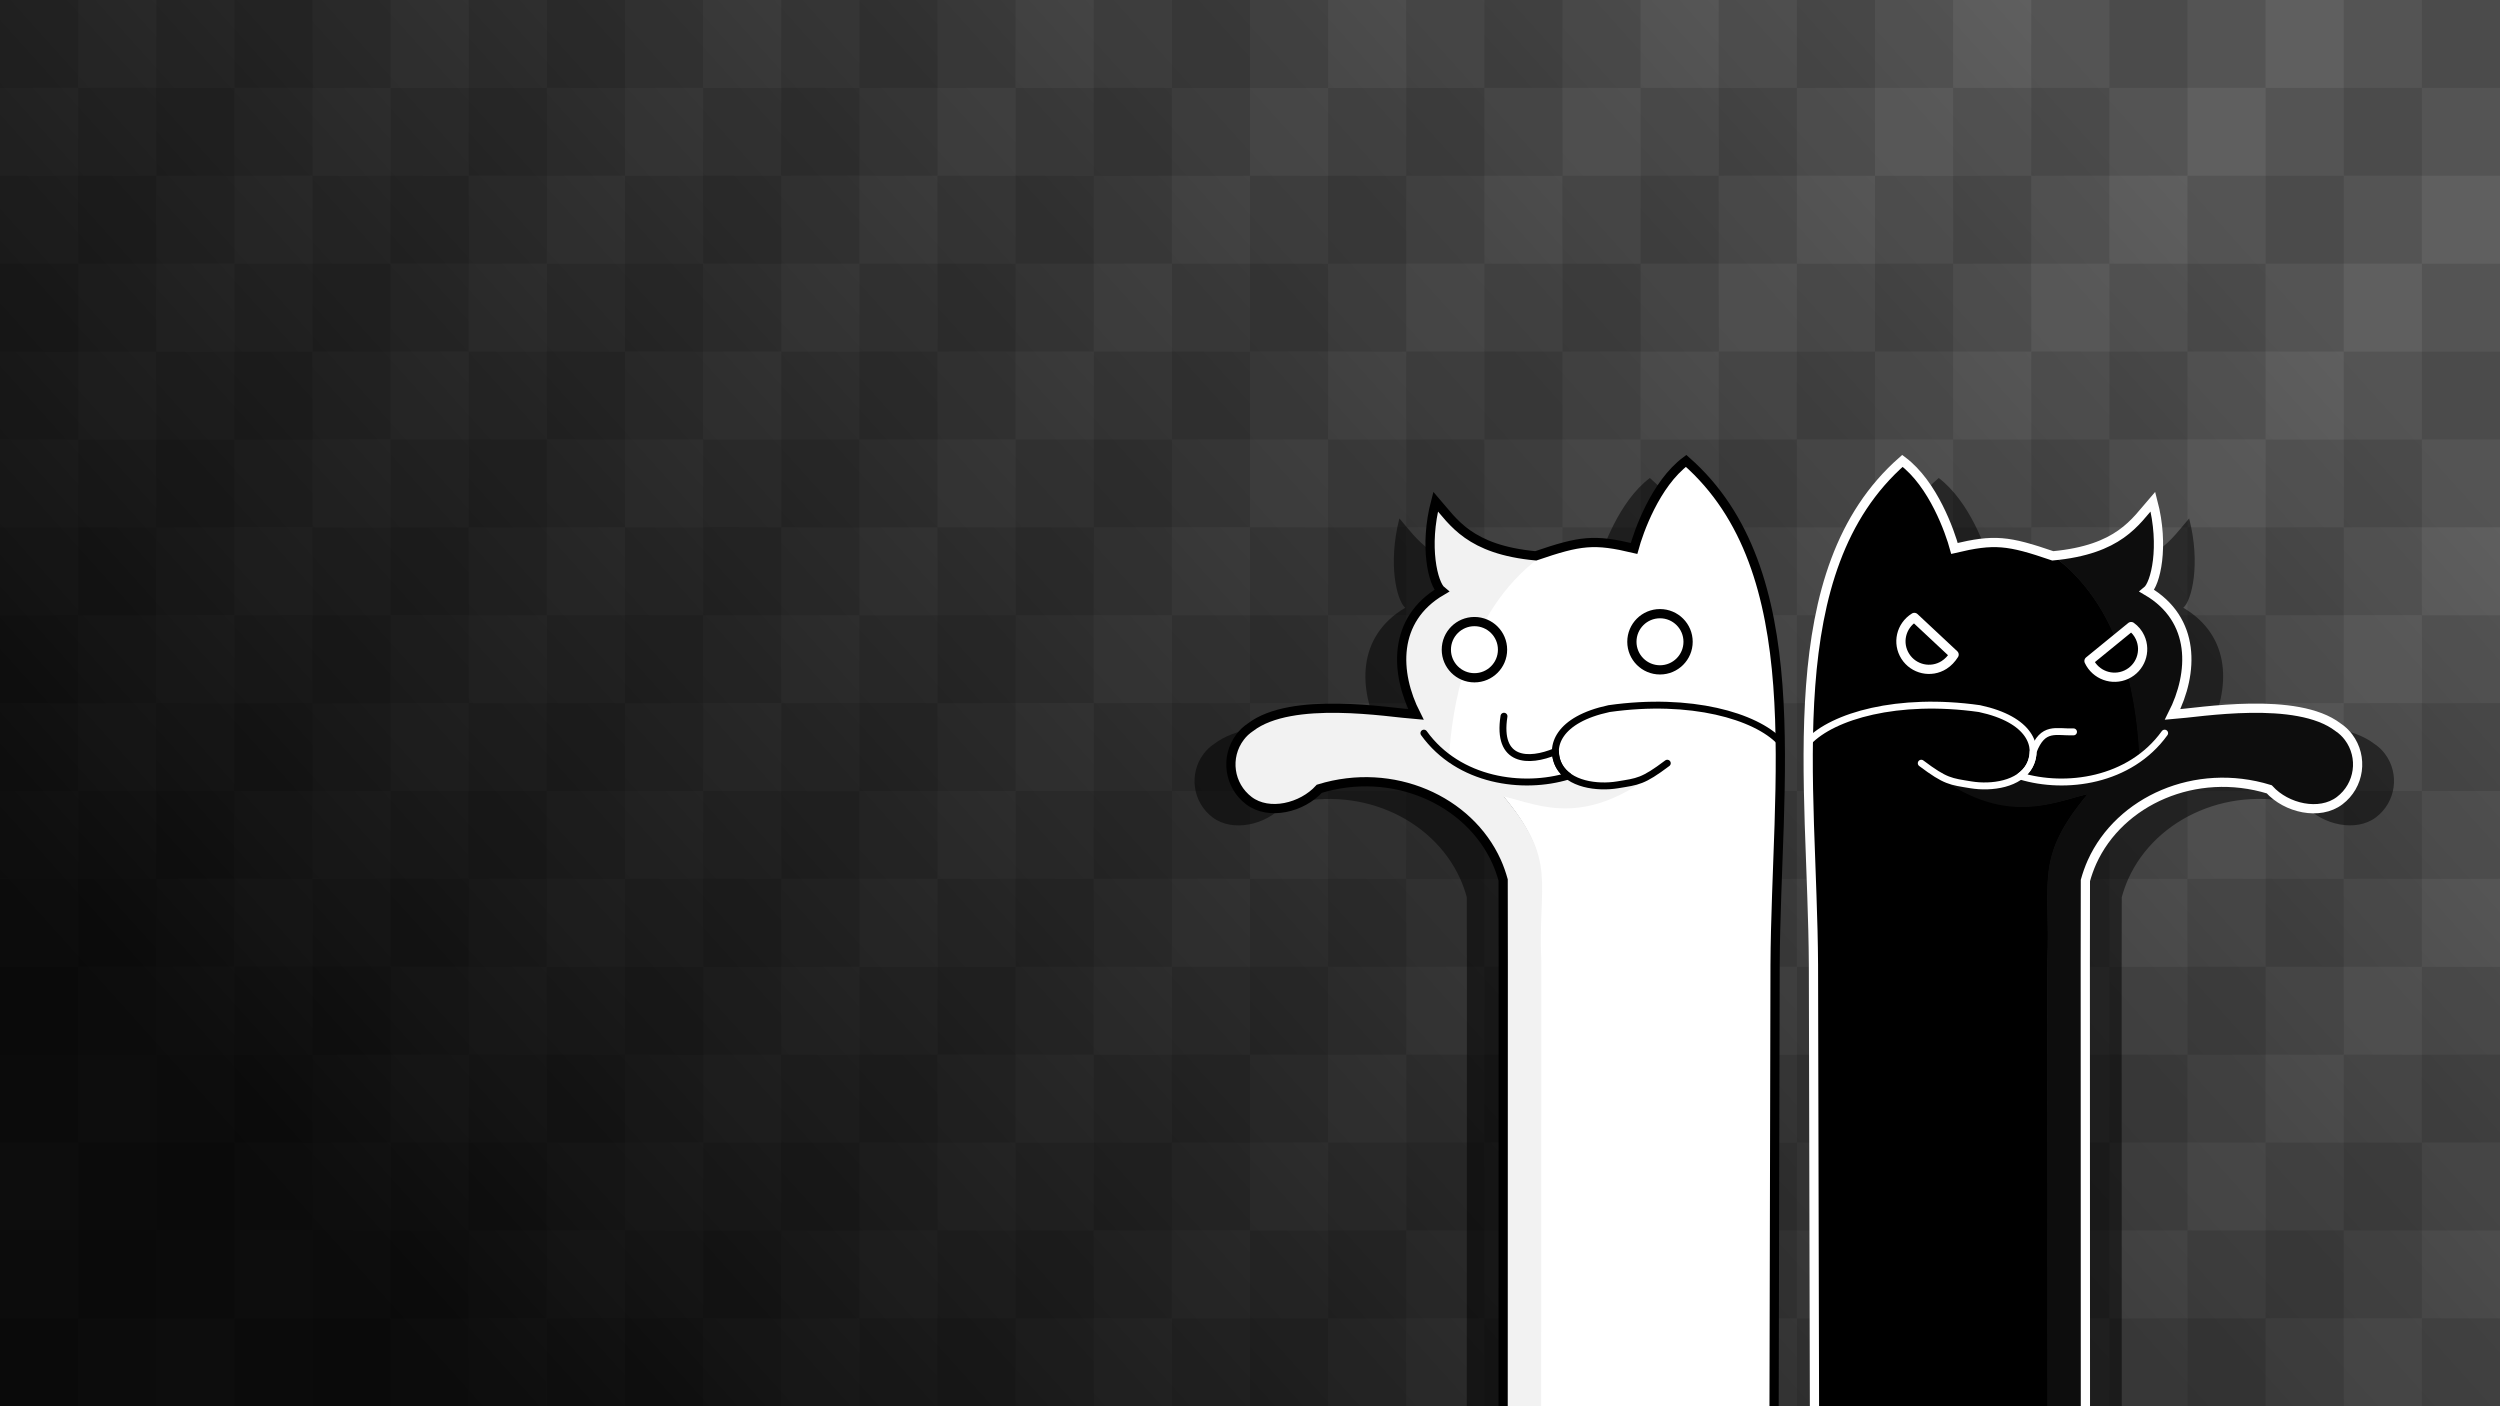 <?xml version="1.0" encoding="UTF-8" standalone="no"?>
<!-- Created with Inkscape (http://www.inkscape.org/) -->

<svg
   xmlns:dc="http://purl.org/dc/elements/1.1/"
   xmlns:cc="http://creativecommons.org/ns#"
   xmlns:rdf="http://www.w3.org/1999/02/22-rdf-syntax-ns#"
   xmlns:svg="http://www.w3.org/2000/svg"
   xmlns="http://www.w3.org/2000/svg"
   xmlns:xlink="http://www.w3.org/1999/xlink"
   xmlns:sodipodi="http://sodipodi.sourceforge.net/DTD/sodipodi-0.dtd"
   xmlns:inkscape="http://www.inkscape.org/namespaces/inkscape"
   width="1920"
   height="1080"
   id="svg2"
   version="1.1"
   inkscape:version="0.48.5 r10040"
   sodipodi:docname="background-1920x1080.svg"
   inkscape:export-filename="/home/jacobian/.config/awesome/background-1920x1080.png"
   inkscape:export-xdpi="90"
   inkscape:export-ydpi="90">
  <defs
     id="defs4">
    <linearGradient
       id="linearGradient3805">
      <stop
         style="stop-color:#000000;stop-opacity:0.392;"
         offset="0"
         id="stop3807" />
      <stop
         style="stop-color:#ffffff;stop-opacity:0.392;"
         offset="1"
         id="stop3809" />
    </linearGradient>
    <linearGradient
       inkscape:collect="always"
       xlink:href="#linearGradient3805"
       id="linearGradient3811"
       x1="256.124"
       y1="768.004"
       x2="1109.879"
       y2="0.001"
       gradientUnits="userSpaceOnUse"
       gradientTransform="matrix(1.406,0,0,1.406,0,-312)" />
    <filter
       inkscape:collect="always"
       id="filter29861"
       color-interpolation-filters="sRGB">
      <feGaussianBlur
         inkscape:collect="always"
         stdDeviation="3.644"
         id="feGaussianBlur29863" />
    </filter>
    <filter
       inkscape:collect="always"
       id="filter29865"
       color-interpolation-filters="sRGB">
      <feGaussianBlur
         inkscape:collect="always"
         stdDeviation="3.644"
         id="feGaussianBlur29867" />
    </filter>
  </defs>
  <sodipodi:namedview
     id="base"
     pagecolor="#ffffff"
     bordercolor="#666666"
     borderopacity="1.0"
     inkscape:pageopacity="0.0"
     inkscape:pageshadow="2"
     inkscape:zoom="0.5"
     inkscape:cx="778.06643"
     inkscape:cy="554.25089"
     inkscape:document-units="px"
     inkscape:current-layer="layer2"
     showgrid="false"
     inkscape:showpageshadow="false"
     units="px"
     fit-margin-top="0"
     fit-margin-left="0"
     fit-margin-right="0"
     fit-margin-bottom="0"
     showguides="true"
     inkscape:guide-bbox="true"
     inkscape:window-width="1914"
     inkscape:window-height="1055"
     inkscape:window-x="0"
     inkscape:window-y="0"
     inkscape:window-maximized="1">
    <inkscape:grid
       type="xygrid"
       id="grid3030"
       empspacing="5"
       visible="true"
       enabled="true"
       snapvisiblegridlinesonly="true"
       spacingx="128px"
       spacingy="128px" />
  </sodipodi:namedview>
  <g
     inkscape:groupmode="layer"
     id="layer3"
     inkscape:label="fondo"
     style="display:inline"
     transform="translate(0,649)"
     sodipodi:insensitive="true">
    <rect
       style="fill:#1a1a1a;fill-opacity:1;fill-rule:evenodd;stroke:none"
       id="rect4045"
       width="1920"
       height="1080"
       x="0"
       y="-649" />
  </g>
  <g
     inkscape:groupmode="layer"
     id="layer1"
     inkscape:label="degree"
     style="display:inline"
     transform="translate(0,312)"
     sodipodi:insensitive="true">
    <rect
       style="fill:url(#linearGradient3811);fill-opacity:1;fill-rule:evenodd;stroke:none"
       id="rect3803"
       width="1920"
       height="1080"
       x="0"
       y="-312"
       inkscape:export-filename="/home/jacobian/Imágenes/background.png"
       inkscape:export-xdpi="90"
       inkscape:export-ydpi="90" />
  </g>
  <g
     inkscape:groupmode="layer"
     id="layer5"
     inkscape:label="tile"
     style="display:inline"
     transform="translate(0,312)"
     sodipodi:insensitive="true">
    <rect
       y="633"
       x="120"
       height="135"
       width="120"
       id="rect3049"
       style="fill:#000000;fill-opacity:0.098;fill-rule:evenodd;stroke:none" />
    <rect
       style="fill:#000000;fill-opacity:0.098;fill-rule:evenodd;stroke:none"
       id="rect3053"
       width="120"
       height="135"
       x="360"
       y="633" />
    <rect
       style="fill:#000000;fill-opacity:0.098;fill-rule:evenodd;stroke:none"
       id="rect3057"
       width="120"
       height="135"
       x="600"
       y="633" />
    <rect
       y="633"
       x="840"
       height="135"
       width="120"
       id="rect3061"
       style="fill:#000000;fill-opacity:0.098;fill-rule:evenodd;stroke:none" />
    <rect
       style="fill:#000000;fill-opacity:0.098;fill-rule:evenodd;stroke:none"
       id="rect3065"
       width="120"
       height="135"
       x="1080"
       y="633" />
    <rect
       y="633"
       x="1320"
       height="135"
       width="120"
       id="rect3069"
       style="fill:#000000;fill-opacity:0.098;fill-rule:evenodd;stroke:none" />
    <rect
       y="633"
       x="1560"
       height="135"
       width="120"
       id="rect3073"
       style="fill:#000000;fill-opacity:0.098;fill-rule:evenodd;stroke:none" />
    <rect
       style="fill:#000000;fill-opacity:0.098;fill-rule:evenodd;stroke:none"
       id="rect3077"
       width="120"
       height="135"
       x="1800"
       y="633" />
    <rect
       y="498"
       x="0"
       height="135"
       width="120"
       id="rect3079"
       style="fill:#000000;fill-opacity:0.098;fill-rule:evenodd;stroke:none" />
    <rect
       style="fill:#000000;fill-opacity:0.098;fill-rule:evenodd;stroke:none"
       id="rect3083"
       width="120"
       height="135"
       x="240"
       y="498" />
    <rect
       style="fill:#000000;fill-opacity:0.098;fill-rule:evenodd;stroke:none"
       id="rect3087"
       width="120"
       height="135"
       x="480"
       y="498" />
    <rect
       y="498"
       x="720"
       height="135"
       width="120"
       id="rect3091"
       style="fill:#000000;fill-opacity:0.098;fill-rule:evenodd;stroke:none" />
    <rect
       style="fill:#000000;fill-opacity:0.098;fill-rule:evenodd;stroke:none"
       id="rect3095"
       width="120"
       height="135"
       x="960"
       y="498" />
    <rect
       y="498"
       x="1200"
       height="135"
       width="120"
       id="rect3099"
       style="fill:#000000;fill-opacity:0.098;fill-rule:evenodd;stroke:none" />
    <rect
       y="498"
       x="1440"
       height="135"
       width="120"
       id="rect3103"
       style="fill:#000000;fill-opacity:0.098;fill-rule:evenodd;stroke:none" />
    <rect
       style="fill:#000000;fill-opacity:0.098;fill-rule:evenodd;stroke:none"
       id="rect3107"
       width="120"
       height="135"
       x="1680"
       y="498" />
    <rect
       style="fill:#000000;fill-opacity:0.098;fill-rule:evenodd;stroke:none"
       id="rect3113"
       width="120"
       height="135"
       x="120"
       y="363" />
    <rect
       y="363"
       x="360"
       height="135"
       width="120"
       id="rect3117"
       style="fill:#000000;fill-opacity:0.098;fill-rule:evenodd;stroke:none" />
    <rect
       y="363"
       x="600"
       height="135"
       width="120"
       id="rect3121"
       style="fill:#000000;fill-opacity:0.098;fill-rule:evenodd;stroke:none" />
    <rect
       style="fill:#000000;fill-opacity:0.098;fill-rule:evenodd;stroke:none"
       id="rect3125"
       width="120"
       height="135"
       x="840"
       y="363" />
    <rect
       y="363"
       x="1080"
       height="135"
       width="120"
       id="rect3129"
       style="fill:#000000;fill-opacity:0.098;fill-rule:evenodd;stroke:none" />
    <rect
       style="fill:#000000;fill-opacity:0.098;fill-rule:evenodd;stroke:none"
       id="rect3133"
       width="120"
       height="135"
       x="1320"
       y="363" />
    <rect
       style="fill:#000000;fill-opacity:0.098;fill-rule:evenodd;stroke:none"
       id="rect3137"
       width="120"
       height="135"
       x="1560"
       y="363" />
    <rect
       y="363"
       x="1800"
       height="135"
       width="120"
       id="rect3141"
       style="fill:#000000;fill-opacity:0.098;fill-rule:evenodd;stroke:none" />
    <rect
       style="fill:#000000;fill-opacity:0.098;fill-rule:evenodd;stroke:none"
       id="rect3143"
       width="120"
       height="135"
       x="0"
       y="228" />
    <rect
       y="228"
       x="240"
       height="135"
       width="120"
       id="rect3147"
       style="fill:#000000;fill-opacity:0.098;fill-rule:evenodd;stroke:none" />
    <rect
       y="228"
       x="480"
       height="135"
       width="120"
       id="rect3151"
       style="fill:#000000;fill-opacity:0.098;fill-rule:evenodd;stroke:none" />
    <rect
       style="fill:#000000;fill-opacity:0.098;fill-rule:evenodd;stroke:none"
       id="rect3155"
       width="120"
       height="135"
       x="720"
       y="228" />
    <rect
       y="228"
       x="960"
       height="135"
       width="120"
       id="rect3159"
       style="fill:#000000;fill-opacity:0.098;fill-rule:evenodd;stroke:none" />
    <rect
       style="fill:#000000;fill-opacity:0.098;fill-rule:evenodd;stroke:none"
       id="rect3163"
       width="120"
       height="135"
       x="1200"
       y="228" />
    <rect
       style="fill:#000000;fill-opacity:0.098;fill-rule:evenodd;stroke:none"
       id="rect3167"
       width="120"
       height="135"
       x="1440"
       y="228" />
    <rect
       y="228"
       x="1680"
       height="135"
       width="120"
       id="rect3171"
       style="fill:#000000;fill-opacity:0.098;fill-rule:evenodd;stroke:none" />
    <rect
       style="fill:#000000;fill-opacity:0.098;fill-rule:evenodd;stroke:none"
       id="rect3177"
       width="120"
       height="135"
       x="120"
       y="93" />
    <rect
       y="93"
       x="360"
       height="135"
       width="120"
       id="rect3181"
       style="fill:#000000;fill-opacity:0.098;fill-rule:evenodd;stroke:none" />
    <rect
       y="93"
       x="600"
       height="135"
       width="120"
       id="rect3185"
       style="fill:#000000;fill-opacity:0.098;fill-rule:evenodd;stroke:none" />
    <rect
       style="fill:#000000;fill-opacity:0.098;fill-rule:evenodd;stroke:none"
       id="rect3189"
       width="120"
       height="135"
       x="840"
       y="93" />
    <rect
       y="93"
       x="1080"
       height="135"
       width="120"
       id="rect3193"
       style="fill:#000000;fill-opacity:0.098;fill-rule:evenodd;stroke:none" />
    <rect
       style="fill:#000000;fill-opacity:0.098;fill-rule:evenodd;stroke:none"
       id="rect3197"
       width="120"
       height="135"
       x="1320"
       y="93" />
    <rect
       style="fill:#000000;fill-opacity:0.098;fill-rule:evenodd;stroke:none"
       id="rect3201"
       width="120"
       height="135"
       x="1560"
       y="93" />
    <rect
       y="93"
       x="1800"
       height="135"
       width="120"
       id="rect3205"
       style="fill:#000000;fill-opacity:0.098;fill-rule:evenodd;stroke:none" />
    <rect
       style="fill:#000000;fill-opacity:0.098;fill-rule:evenodd;stroke:none"
       id="rect3207"
       width="120"
       height="135"
       x="0"
       y="-42" />
    <rect
       y="-42"
       x="240"
       height="135"
       width="120"
       id="rect3211"
       style="fill:#000000;fill-opacity:0.098;fill-rule:evenodd;stroke:none" />
    <rect
       y="-42"
       x="480"
       height="135"
       width="120"
       id="rect3215"
       style="fill:#000000;fill-opacity:0.098;fill-rule:evenodd;stroke:none" />
    <rect
       style="fill:#000000;fill-opacity:0.098;fill-rule:evenodd;stroke:none"
       id="rect3219"
       width="120"
       height="135"
       x="720"
       y="-42" />
    <rect
       y="-42"
       x="960"
       height="135"
       width="120"
       id="rect3223"
       style="fill:#000000;fill-opacity:0.098;fill-rule:evenodd;stroke:none" />
    <rect
       style="fill:#000000;fill-opacity:0.098;fill-rule:evenodd;stroke:none"
       id="rect3227"
       width="120"
       height="135"
       x="1200"
       y="-42" />
    <rect
       style="fill:#000000;fill-opacity:0.098;fill-rule:evenodd;stroke:none"
       id="rect3231"
       width="120"
       height="135"
       x="1440"
       y="-42" />
    <rect
       y="-42"
       x="1680"
       height="135"
       width="120"
       id="rect3235"
       style="fill:#000000;fill-opacity:0.098;fill-rule:evenodd;stroke:none" />
    <rect
       y="-177"
       x="120"
       height="135"
       width="120"
       id="rect3241"
       style="fill:#000000;fill-opacity:0.098;fill-rule:evenodd;stroke:none" />
    <rect
       style="fill:#000000;fill-opacity:0.098;fill-rule:evenodd;stroke:none"
       id="rect3245"
       width="120"
       height="135"
       x="360"
       y="-177" />
    <rect
       style="fill:#000000;fill-opacity:0.098;fill-rule:evenodd;stroke:none"
       id="rect3249"
       width="120"
       height="135"
       x="600"
       y="-177" />
    <rect
       y="-177"
       x="840"
       height="135"
       width="120"
       id="rect3253"
       style="fill:#000000;fill-opacity:0.098;fill-rule:evenodd;stroke:none" />
    <rect
       style="fill:#000000;fill-opacity:0.098;fill-rule:evenodd;stroke:none"
       id="rect3257"
       width="120"
       height="135"
       x="1080"
       y="-177" />
    <rect
       y="-177"
       x="1320"
       height="135"
       width="120"
       id="rect3261"
       style="fill:#000000;fill-opacity:0.098;fill-rule:evenodd;stroke:none" />
    <rect
       y="-177"
       x="1560"
       height="135"
       width="120"
       id="rect3265"
       style="fill:#000000;fill-opacity:0.098;fill-rule:evenodd;stroke:none" />
    <rect
       style="fill:#000000;fill-opacity:0.098;fill-rule:evenodd;stroke:none"
       id="rect3269"
       width="120"
       height="135"
       x="1800"
       y="-177" />
    <rect
       y="-312"
       x="0"
       height="135"
       width="120"
       id="rect3271"
       style="fill:#000000;fill-opacity:0.098;fill-rule:evenodd;stroke:none" />
    <rect
       style="fill:#000000;fill-opacity:0.098;fill-rule:evenodd;stroke:none"
       id="rect3275"
       width="120"
       height="135"
       x="240"
       y="-312" />
    <rect
       style="fill:#000000;fill-opacity:0.098;fill-rule:evenodd;stroke:none"
       id="rect3279"
       width="120"
       height="135"
       x="480"
       y="-312" />
    <rect
       y="-312"
       x="720"
       height="135"
       width="120"
       id="rect3283"
       style="fill:#000000;fill-opacity:0.098;fill-rule:evenodd;stroke:none" />
    <rect
       style="fill:#000000;fill-opacity:0.098;fill-rule:evenodd;stroke:none"
       id="rect3287"
       width="120"
       height="135"
       x="960"
       y="-312" />
    <rect
       y="-312"
       x="1200"
       height="135"
       width="120"
       id="rect3291"
       style="fill:#000000;fill-opacity:0.098;fill-rule:evenodd;stroke:none" />
    <rect
       y="-312"
       x="1440"
       height="135"
       width="120"
       id="rect3295"
       style="fill:#000000;fill-opacity:0.098;fill-rule:evenodd;stroke:none" />
    <rect
       style="fill:#000000;fill-opacity:0.098;fill-rule:evenodd;stroke:none"
       id="rect3299"
       width="120"
       height="135"
       x="1680"
       y="-312" />
  </g>
  <g
     inkscape:groupmode="layer"
     id="layer6"
     inkscape:label="tile2"
     style="display:inline"
     sodipodi:insensitive="true">
    <g
       transform="translate(0,312)"
       style="fill:#000000;fill-opacity:0.196;display:inline"
       id="g3303">
      <rect
         y="633"
         x="0"
         height="135"
         width="120"
         id="rect3047"
         style="fill:#000000;fill-opacity:0.196;fill-rule:evenodd;stroke:none" />
      <rect
         style="fill:#000000;fill-opacity:0.196;fill-rule:evenodd;stroke:none"
         id="rect3051"
         width="120"
         height="135"
         x="240"
         y="633" />
      <rect
         style="fill:#000000;fill-opacity:0.196;fill-rule:evenodd;stroke:none"
         id="rect3055"
         width="120"
         height="135"
         x="480"
         y="633" />
      <rect
         y="633"
         x="720"
         height="135"
         width="120"
         id="rect3059"
         style="fill:#000000;fill-opacity:0.196;fill-rule:evenodd;stroke:none" />
      <rect
         style="fill:#000000;fill-opacity:0.196;fill-rule:evenodd;stroke:none"
         id="rect3063"
         width="120"
         height="135"
         x="960"
         y="633" />
      <rect
         y="633"
         x="1200"
         height="135"
         width="120"
         id="rect3067"
         style="fill:#000000;fill-opacity:0.196;fill-rule:evenodd;stroke:none" />
      <rect
         y="633"
         x="1440"
         height="135"
         width="120"
         id="rect3071"
         style="fill:#000000;fill-opacity:0.196;fill-rule:evenodd;stroke:none" />
      <rect
         style="fill:#000000;fill-opacity:0.196;fill-rule:evenodd;stroke:none"
         id="rect3075"
         width="120"
         height="135"
         x="1680"
         y="633" />
      <rect
         y="498"
         x="120"
         height="135"
         width="120"
         id="rect3081"
         style="fill:#000000;fill-opacity:0.196;fill-rule:evenodd;stroke:none" />
      <rect
         style="fill:#000000;fill-opacity:0.196;fill-rule:evenodd;stroke:none"
         id="rect3085"
         width="120"
         height="135"
         x="360"
         y="498" />
      <rect
         style="fill:#000000;fill-opacity:0.196;fill-rule:evenodd;stroke:none"
         id="rect3089"
         width="120"
         height="135"
         x="600"
         y="498" />
      <rect
         y="498"
         x="840"
         height="135"
         width="120"
         id="rect3093"
         style="fill:#000000;fill-opacity:0.196;fill-rule:evenodd;stroke:none" />
      <rect
         style="fill:#000000;fill-opacity:0.196;fill-rule:evenodd;stroke:none"
         id="rect3097"
         width="120"
         height="135"
         x="1080"
         y="498" />
      <rect
         y="498"
         x="1320"
         height="135"
         width="120"
         id="rect3101"
         style="fill:#000000;fill-opacity:0.196;fill-rule:evenodd;stroke:none" />
      <rect
         y="498"
         x="1560"
         height="135"
         width="120"
         id="rect3105"
         style="fill:#000000;fill-opacity:0.196;fill-rule:evenodd;stroke:none" />
      <rect
         style="fill:#000000;fill-opacity:0.196;fill-rule:evenodd;stroke:none"
         id="rect3109"
         width="120"
         height="135"
         x="1800"
         y="498" />
      <rect
         style="fill:#000000;fill-opacity:0.196;fill-rule:evenodd;stroke:none"
         id="rect3111"
         width="120"
         height="135"
         x="0"
         y="363" />
      <rect
         y="363"
         x="240"
         height="135"
         width="120"
         id="rect3115"
         style="fill:#000000;fill-opacity:0.196;fill-rule:evenodd;stroke:none" />
      <rect
         y="363"
         x="480"
         height="135"
         width="120"
         id="rect3119"
         style="fill:#000000;fill-opacity:0.196;fill-rule:evenodd;stroke:none" />
      <rect
         style="fill:#000000;fill-opacity:0.196;fill-rule:evenodd;stroke:none"
         id="rect3123"
         width="120"
         height="135"
         x="720"
         y="363" />
      <rect
         y="363"
         x="960"
         height="135"
         width="120"
         id="rect3127"
         style="fill:#000000;fill-opacity:0.196;fill-rule:evenodd;stroke:none" />
      <rect
         style="fill:#000000;fill-opacity:0.196;fill-rule:evenodd;stroke:none"
         id="rect3131"
         width="120"
         height="135"
         x="1200"
         y="363" />
      <rect
         style="fill:#000000;fill-opacity:0.196;fill-rule:evenodd;stroke:none"
         id="rect3135"
         width="120"
         height="135"
         x="1440"
         y="363" />
      <rect
         y="363"
         x="1680"
         height="135"
         width="120"
         id="rect3139"
         style="fill:#000000;fill-opacity:0.196;fill-rule:evenodd;stroke:none" />
      <rect
         style="fill:#000000;fill-opacity:0.196;fill-rule:evenodd;stroke:none"
         id="rect3145"
         width="120"
         height="135"
         x="120"
         y="228" />
      <rect
         y="228"
         x="360"
         height="135"
         width="120"
         id="rect3149"
         style="fill:#000000;fill-opacity:0.196;fill-rule:evenodd;stroke:none" />
      <rect
         y="228"
         x="600"
         height="135"
         width="120"
         id="rect3153"
         style="fill:#000000;fill-opacity:0.196;fill-rule:evenodd;stroke:none" />
      <rect
         style="fill:#000000;fill-opacity:0.196;fill-rule:evenodd;stroke:none"
         id="rect3157"
         width="120"
         height="135"
         x="840"
         y="228" />
      <rect
         y="228"
         x="1080"
         height="135"
         width="120"
         id="rect3161"
         style="fill:#000000;fill-opacity:0.196;fill-rule:evenodd;stroke:none" />
      <rect
         style="fill:#000000;fill-opacity:0.196;fill-rule:evenodd;stroke:none"
         id="rect3165"
         width="120"
         height="135"
         x="1320"
         y="228" />
      <rect
         style="fill:#000000;fill-opacity:0.196;fill-rule:evenodd;stroke:none"
         id="rect3169"
         width="120"
         height="135"
         x="1560"
         y="228" />
      <rect
         y="228"
         x="1800"
         height="135"
         width="120"
         id="rect3173"
         style="fill:#000000;fill-opacity:0.196;fill-rule:evenodd;stroke:none" />
      <rect
         style="fill:#000000;fill-opacity:0.196;fill-rule:evenodd;stroke:none"
         id="rect3175"
         width="120"
         height="135"
         x="0"
         y="93" />
      <rect
         y="93"
         x="240"
         height="135"
         width="120"
         id="rect3179"
         style="fill:#000000;fill-opacity:0.196;fill-rule:evenodd;stroke:none" />
      <rect
         y="93"
         x="480"
         height="135"
         width="120"
         id="rect3183"
         style="fill:#000000;fill-opacity:0.196;fill-rule:evenodd;stroke:none" />
      <rect
         style="fill:#000000;fill-opacity:0.196;fill-rule:evenodd;stroke:none"
         id="rect3187"
         width="120"
         height="135"
         x="720"
         y="93" />
      <rect
         y="93"
         x="960"
         height="135"
         width="120"
         id="rect3191"
         style="fill:#000000;fill-opacity:0.196;fill-rule:evenodd;stroke:none" />
      <rect
         style="fill:#000000;fill-opacity:0.196;fill-rule:evenodd;stroke:none"
         id="rect3195"
         width="120"
         height="135"
         x="1200"
         y="93" />
      <rect
         style="fill:#000000;fill-opacity:0.196;fill-rule:evenodd;stroke:none"
         id="rect3199"
         width="120"
         height="135"
         x="1440"
         y="93" />
      <rect
         y="93"
         x="1680"
         height="135"
         width="120"
         id="rect3203"
         style="fill:#000000;fill-opacity:0.196;fill-rule:evenodd;stroke:none" />
      <rect
         style="fill:#000000;fill-opacity:0.196;fill-rule:evenodd;stroke:none"
         id="rect3209"
         width="120"
         height="135"
         x="120"
         y="-42" />
      <rect
         y="-42"
         x="360"
         height="135"
         width="120"
         id="rect3213"
         style="fill:#000000;fill-opacity:0.196;fill-rule:evenodd;stroke:none" />
      <rect
         y="-42"
         x="600"
         height="135"
         width="120"
         id="rect3217"
         style="fill:#000000;fill-opacity:0.196;fill-rule:evenodd;stroke:none" />
      <rect
         style="fill:#000000;fill-opacity:0.196;fill-rule:evenodd;stroke:none"
         id="rect3221"
         width="120"
         height="135"
         x="840"
         y="-42" />
      <rect
         y="-42"
         x="1080"
         height="135"
         width="120"
         id="rect3225"
         style="fill:#000000;fill-opacity:0.196;fill-rule:evenodd;stroke:none" />
      <rect
         style="fill:#000000;fill-opacity:0.196;fill-rule:evenodd;stroke:none"
         id="rect3229"
         width="120"
         height="135"
         x="1320"
         y="-42" />
      <rect
         style="fill:#000000;fill-opacity:0.196;fill-rule:evenodd;stroke:none"
         id="rect3233"
         width="120"
         height="135"
         x="1560"
         y="-42" />
      <rect
         y="-42"
         x="1800"
         height="135"
         width="120"
         id="rect3237"
         style="fill:#000000;fill-opacity:0.196;fill-rule:evenodd;stroke:none" />
      <rect
         y="-177"
         x="0"
         height="135"
         width="120"
         id="rect3239"
         style="fill:#000000;fill-opacity:0.196;fill-rule:evenodd;stroke:none" />
      <rect
         style="fill:#000000;fill-opacity:0.196;fill-rule:evenodd;stroke:none"
         id="rect3243"
         width="120"
         height="135"
         x="240"
         y="-177" />
      <rect
         style="fill:#000000;fill-opacity:0.196;fill-rule:evenodd;stroke:none"
         id="rect3247"
         width="120"
         height="135"
         x="480"
         y="-177" />
      <rect
         y="-177"
         x="720"
         height="135"
         width="120"
         id="rect3251"
         style="fill:#000000;fill-opacity:0.196;fill-rule:evenodd;stroke:none" />
      <rect
         style="fill:#000000;fill-opacity:0.196;fill-rule:evenodd;stroke:none"
         id="rect3255"
         width="120"
         height="135"
         x="960"
         y="-177" />
      <rect
         y="-177"
         x="1200"
         height="135"
         width="120"
         id="rect3259"
         style="fill:#000000;fill-opacity:0.196;fill-rule:evenodd;stroke:none" />
      <rect
         y="-177"
         x="1440"
         height="135"
         width="120"
         id="rect3263"
         style="fill:#000000;fill-opacity:0.196;fill-rule:evenodd;stroke:none" />
      <rect
         style="fill:#000000;fill-opacity:0.196;fill-rule:evenodd;stroke:none"
         id="rect3267"
         width="120"
         height="135"
         x="1680"
         y="-177" />
      <rect
         y="-312"
         x="120"
         height="135"
         width="120"
         id="rect3273"
         style="fill:#000000;fill-opacity:0.196;fill-rule:evenodd;stroke:none" />
      <rect
         style="fill:#000000;fill-opacity:0.196;fill-rule:evenodd;stroke:none"
         id="rect3277"
         width="120"
         height="135"
         x="360"
         y="-312" />
      <rect
         style="fill:#000000;fill-opacity:0.196;fill-rule:evenodd;stroke:none"
         id="rect3281"
         width="120"
         height="135"
         x="600"
         y="-312" />
      <rect
         y="-312"
         x="840"
         height="135"
         width="120"
         id="rect3285"
         style="fill:#000000;fill-opacity:0.196;fill-rule:evenodd;stroke:none" />
      <rect
         style="fill:#000000;fill-opacity:0.196;fill-rule:evenodd;stroke:none"
         id="rect3289"
         width="120"
         height="135"
         x="1080"
         y="-312" />
      <rect
         y="-312"
         x="1320"
         height="135"
         width="120"
         id="rect3293"
         style="fill:#000000;fill-opacity:0.196;fill-rule:evenodd;stroke:none" />
      <rect
         y="-312"
         x="1560"
         height="135"
         width="120"
         id="rect3297"
         style="fill:#000000;fill-opacity:0.196;fill-rule:evenodd;stroke:none" />
      <rect
         style="fill:#000000;fill-opacity:0.196;fill-rule:evenodd;stroke:none"
         id="rect3301"
         width="120"
         height="135"
         x="1800"
         y="-312" />
    </g>
  </g>
  <g
     transform="translate(0,312)"
     style="display:inline"
     inkscape:label="tile3"
     id="g3604"
     inkscape:groupmode="layer"
     sodipodi:insensitive="true">
    <rect
       style="fill:#000000;fill-opacity:0.098;fill-rule:evenodd;stroke:none"
       id="rect3606"
       width="120"
       height="135"
       x="180"
       y="565.5" />
    <rect
       y="565.5"
       x="420"
       height="135"
       width="120"
       id="rect3608"
       style="fill:#000000;fill-opacity:0.098;fill-rule:evenodd;stroke:none" />
    <rect
       y="565.5"
       x="660"
       height="135"
       width="120"
       id="rect3610"
       style="fill:#000000;fill-opacity:0.098;fill-rule:evenodd;stroke:none" />
    <rect
       style="fill:#000000;fill-opacity:0.098;fill-rule:evenodd;stroke:none"
       id="rect3612"
       width="120"
       height="135"
       x="900"
       y="565.5" />
    <rect
       y="565.5"
       x="1140"
       height="135"
       width="120"
       id="rect3614"
       style="fill:#000000;fill-opacity:0.098;fill-rule:evenodd;stroke:none" />
    <rect
       style="fill:#000000;fill-opacity:0.098;fill-rule:evenodd;stroke:none"
       id="rect3616"
       width="120"
       height="135"
       x="1380"
       y="565.5" />
    <rect
       style="fill:#000000;fill-opacity:0.098;fill-rule:evenodd;stroke:none"
       id="rect3618"
       width="120"
       height="135"
       x="1620"
       y="565.5" />
    <rect
       y="565.5"
       x="1860"
       height="135"
       width="60"
       id="rect3620"
       style="fill:#000000;fill-opacity:0.098;fill-rule:evenodd;stroke:none" />
    <rect
       style="fill:#000000;fill-opacity:0.098;fill-rule:evenodd;stroke:none"
       id="rect3622"
       width="120"
       height="135"
       x="60"
       y="430.5" />
    <rect
       y="430.5"
       x="300"
       height="135"
       width="120"
       id="rect3624"
       style="fill:#000000;fill-opacity:0.098;fill-rule:evenodd;stroke:none" />
    <rect
       y="430.5"
       x="540"
       height="135"
       width="120"
       id="rect3626"
       style="fill:#000000;fill-opacity:0.098;fill-rule:evenodd;stroke:none" />
    <rect
       style="fill:#000000;fill-opacity:0.098;fill-rule:evenodd;stroke:none"
       id="rect3628"
       width="120"
       height="135"
       x="780"
       y="430.5" />
    <rect
       y="430.5"
       x="1020"
       height="135"
       width="120"
       id="rect3630"
       style="fill:#000000;fill-opacity:0.098;fill-rule:evenodd;stroke:none" />
    <rect
       style="fill:#000000;fill-opacity:0.098;fill-rule:evenodd;stroke:none"
       id="rect3632"
       width="120"
       height="135"
       x="1260"
       y="430.5" />
    <rect
       style="fill:#000000;fill-opacity:0.098;fill-rule:evenodd;stroke:none"
       id="rect3634"
       width="120"
       height="135"
       x="1500"
       y="430.5" />
    <rect
       y="430.5"
       x="1740"
       height="135"
       width="120"
       id="rect3636"
       style="fill:#000000;fill-opacity:0.098;fill-rule:evenodd;stroke:none" />
    <rect
       y="295.5"
       x="180"
       height="135"
       width="120"
       id="rect3638"
       style="fill:#000000;fill-opacity:0.098;fill-rule:evenodd;stroke:none" />
    <rect
       style="fill:#000000;fill-opacity:0.098;fill-rule:evenodd;stroke:none"
       id="rect3640"
       width="120"
       height="135"
       x="420"
       y="295.5" />
    <rect
       style="fill:#000000;fill-opacity:0.098;fill-rule:evenodd;stroke:none"
       id="rect3642"
       width="120"
       height="135"
       x="660"
       y="295.5" />
    <rect
       y="295.5"
       x="900"
       height="135"
       width="120"
       id="rect3644"
       style="fill:#000000;fill-opacity:0.098;fill-rule:evenodd;stroke:none" />
    <rect
       style="fill:#000000;fill-opacity:0.098;fill-rule:evenodd;stroke:none"
       id="rect3646"
       width="120"
       height="135"
       x="1140"
       y="295.5" />
    <rect
       y="295.5"
       x="1380"
       height="135"
       width="120"
       id="rect3648"
       style="fill:#000000;fill-opacity:0.098;fill-rule:evenodd;stroke:none" />
    <rect
       y="295.5"
       x="1620"
       height="135"
       width="120"
       id="rect3650"
       style="fill:#000000;fill-opacity:0.098;fill-rule:evenodd;stroke:none" />
    <rect
       style="fill:#000000;fill-opacity:0.098;fill-rule:evenodd;stroke:none"
       id="rect3652"
       width="60"
       height="135"
       x="1860"
       y="295.5" />
    <rect
       y="160.5"
       x="60"
       height="135"
       width="120"
       id="rect3654"
       style="fill:#000000;fill-opacity:0.098;fill-rule:evenodd;stroke:none" />
    <rect
       style="fill:#000000;fill-opacity:0.098;fill-rule:evenodd;stroke:none"
       id="rect3656"
       width="120"
       height="135"
       x="300"
       y="160.5" />
    <rect
       style="fill:#000000;fill-opacity:0.098;fill-rule:evenodd;stroke:none"
       id="rect3658"
       width="120"
       height="135"
       x="540"
       y="160.5" />
    <rect
       y="160.5"
       x="780"
       height="135"
       width="120"
       id="rect3660"
       style="fill:#000000;fill-opacity:0.098;fill-rule:evenodd;stroke:none" />
    <rect
       style="fill:#000000;fill-opacity:0.098;fill-rule:evenodd;stroke:none"
       id="rect3662"
       width="120"
       height="135"
       x="1020"
       y="160.5" />
    <rect
       y="160.5"
       x="1260"
       height="135"
       width="120"
       id="rect3664"
       style="fill:#000000;fill-opacity:0.098;fill-rule:evenodd;stroke:none" />
    <rect
       y="160.5"
       x="1500"
       height="135"
       width="120"
       id="rect3666"
       style="fill:#000000;fill-opacity:0.098;fill-rule:evenodd;stroke:none" />
    <rect
       style="fill:#000000;fill-opacity:0.098;fill-rule:evenodd;stroke:none"
       id="rect3668"
       width="120"
       height="135"
       x="1740"
       y="160.5" />
    <rect
       y="25.5"
       x="180"
       height="135"
       width="120"
       id="rect3670"
       style="fill:#000000;fill-opacity:0.098;fill-rule:evenodd;stroke:none" />
    <rect
       style="fill:#000000;fill-opacity:0.098;fill-rule:evenodd;stroke:none"
       id="rect3672"
       width="120"
       height="135"
       x="420"
       y="25.5" />
    <rect
       style="fill:#000000;fill-opacity:0.098;fill-rule:evenodd;stroke:none"
       id="rect3674"
       width="120"
       height="135"
       x="660"
       y="25.5" />
    <rect
       y="25.5"
       x="900"
       height="135"
       width="120"
       id="rect3676"
       style="fill:#000000;fill-opacity:0.098;fill-rule:evenodd;stroke:none" />
    <rect
       style="fill:#000000;fill-opacity:0.098;fill-rule:evenodd;stroke:none"
       id="rect3678"
       width="120"
       height="135"
       x="1140"
       y="25.5" />
    <rect
       y="25.5"
       x="1380"
       height="135"
       width="120"
       id="rect3680"
       style="fill:#000000;fill-opacity:0.098;fill-rule:evenodd;stroke:none" />
    <rect
       y="25.5"
       x="1620"
       height="135"
       width="120"
       id="rect3682"
       style="fill:#000000;fill-opacity:0.098;fill-rule:evenodd;stroke:none" />
    <rect
       style="fill:#000000;fill-opacity:0.098;fill-rule:evenodd;stroke:none"
       id="rect3684"
       width="60"
       height="135"
       x="1860"
       y="25.5" />
    <rect
       y="-109.5"
       x="60"
       height="135"
       width="120"
       id="rect3686"
       style="fill:#000000;fill-opacity:0.098;fill-rule:evenodd;stroke:none" />
    <rect
       style="fill:#000000;fill-opacity:0.098;fill-rule:evenodd;stroke:none"
       id="rect3688"
       width="120"
       height="135"
       x="300"
       y="-109.5" />
    <rect
       style="fill:#000000;fill-opacity:0.098;fill-rule:evenodd;stroke:none"
       id="rect3690"
       width="120"
       height="135"
       x="540"
       y="-109.5" />
    <rect
       y="-109.5"
       x="780"
       height="135"
       width="120"
       id="rect3692"
       style="fill:#000000;fill-opacity:0.098;fill-rule:evenodd;stroke:none" />
    <rect
       style="fill:#000000;fill-opacity:0.098;fill-rule:evenodd;stroke:none"
       id="rect3694"
       width="120"
       height="135"
       x="1020"
       y="-109.5" />
    <rect
       y="-109.5"
       x="1260"
       height="135"
       width="120"
       id="rect3696"
       style="fill:#000000;fill-opacity:0.098;fill-rule:evenodd;stroke:none" />
    <rect
       y="-109.5"
       x="1500"
       height="135"
       width="120"
       id="rect3698"
       style="fill:#000000;fill-opacity:0.098;fill-rule:evenodd;stroke:none" />
    <rect
       style="fill:#000000;fill-opacity:0.098;fill-rule:evenodd;stroke:none"
       id="rect3700"
       width="120"
       height="135"
       x="1740"
       y="-109.5" />
    <rect
       style="fill:#000000;fill-opacity:0.098;fill-rule:evenodd;stroke:none"
       id="rect3702"
       width="120"
       height="135"
       x="180"
       y="-244.5" />
    <rect
       y="-244.5"
       x="420"
       height="135"
       width="120"
       id="rect3704"
       style="fill:#000000;fill-opacity:0.098;fill-rule:evenodd;stroke:none" />
    <rect
       y="-244.5"
       x="660"
       height="135"
       width="120"
       id="rect3706"
       style="fill:#000000;fill-opacity:0.098;fill-rule:evenodd;stroke:none" />
    <rect
       style="fill:#000000;fill-opacity:0.098;fill-rule:evenodd;stroke:none"
       id="rect3708"
       width="120"
       height="135"
       x="900"
       y="-244.5" />
    <rect
       y="-244.5"
       x="1140"
       height="135"
       width="120"
       id="rect3710"
       style="fill:#000000;fill-opacity:0.098;fill-rule:evenodd;stroke:none" />
    <rect
       style="fill:#000000;fill-opacity:0.098;fill-rule:evenodd;stroke:none"
       id="rect3712"
       width="120"
       height="135"
       x="1380"
       y="-244.5" />
    <rect
       style="fill:#000000;fill-opacity:0.098;fill-rule:evenodd;stroke:none"
       id="rect3714"
       width="120"
       height="135"
       x="1620"
       y="-244.5" />
    <rect
       y="-244.5"
       x="1860"
       height="135"
       width="60"
       id="rect3716"
       style="fill:#000000;fill-opacity:0.098;fill-rule:evenodd;stroke:none" />
    <rect
       style="fill:#000000;fill-opacity:0.098;fill-rule:evenodd;stroke:none"
       id="rect3718"
       width="120"
       height="67.5"
       x="60"
       y="-312" />
    <rect
       y="-312"
       x="300"
       height="67.5"
       width="120"
       id="rect3720"
       style="fill:#000000;fill-opacity:0.098;fill-rule:evenodd;stroke:none" />
    <rect
       y="-312"
       x="540"
       height="67.5"
       width="120"
       id="rect3722"
       style="fill:#000000;fill-opacity:0.098;fill-rule:evenodd;stroke:none" />
    <rect
       style="fill:#000000;fill-opacity:0.098;fill-rule:evenodd;stroke:none"
       id="rect3724"
       width="120"
       height="67.5"
       x="780"
       y="-312" />
    <rect
       y="-312"
       x="1020"
       height="67.5"
       width="120"
       id="rect3726"
       style="fill:#000000;fill-opacity:0.098;fill-rule:evenodd;stroke:none" />
    <rect
       style="fill:#000000;fill-opacity:0.098;fill-rule:evenodd;stroke:none"
       id="rect3728"
       width="120"
       height="67.5"
       x="1260"
       y="-312" />
    <rect
       style="fill:#000000;fill-opacity:0.098;fill-rule:evenodd;stroke:none"
       id="rect3730"
       width="120"
       height="67.5"
       x="1500"
       y="-312" />
    <rect
       y="-312"
       x="1740"
       height="67.5"
       width="120"
       id="rect3732"
       style="fill:#000000;fill-opacity:0.098;fill-rule:evenodd;stroke:none" />
    <rect
       style="fill:#000000;fill-opacity:0.098;fill-rule:evenodd;stroke:none"
       id="rect3734"
       width="60"
       height="135"
       x="0"
       y="565.5" />
    <rect
       y="295.5"
       x="0"
       height="135"
       width="60"
       id="rect3736"
       style="fill:#000000;fill-opacity:0.098;fill-rule:evenodd;stroke:none" />
    <rect
       y="25.5"
       x="0"
       height="135"
       width="60"
       id="rect3738"
       style="fill:#000000;fill-opacity:0.098;fill-rule:evenodd;stroke:none" />
    <rect
       style="fill:#000000;fill-opacity:0.098;fill-rule:evenodd;stroke:none"
       id="rect3740"
       width="60"
       height="135"
       x="0"
       y="-244.5" />
    <rect
       y="700.5"
       x="60"
       height="67.5"
       width="120"
       id="rect3880"
       style="fill:#000000;fill-opacity:0.098;fill-rule:evenodd;stroke:none" />
    <rect
       style="fill:#000000;fill-opacity:0.098;fill-rule:evenodd;stroke:none"
       id="rect3882"
       width="120"
       height="67.5"
       x="300"
       y="700.5" />
    <rect
       style="fill:#000000;fill-opacity:0.098;fill-rule:evenodd;stroke:none"
       id="rect3884"
       width="120"
       height="67.5"
       x="540"
       y="700.5" />
    <rect
       y="700.5"
       x="780"
       height="67.5"
       width="120"
       id="rect3886"
       style="fill:#000000;fill-opacity:0.098;fill-rule:evenodd;stroke:none" />
    <rect
       style="fill:#000000;fill-opacity:0.098;fill-rule:evenodd;stroke:none"
       id="rect3888"
       width="120"
       height="67.5"
       x="1020"
       y="700.5" />
    <rect
       y="700.5"
       x="1260"
       height="67.5"
       width="120"
       id="rect3890"
       style="fill:#000000;fill-opacity:0.098;fill-rule:evenodd;stroke:none" />
    <rect
       y="700.5"
       x="1500"
       height="67.5"
       width="120"
       id="rect3892"
       style="fill:#000000;fill-opacity:0.098;fill-rule:evenodd;stroke:none" />
    <rect
       style="fill:#000000;fill-opacity:0.098;fill-rule:evenodd;stroke:none"
       id="rect3894"
       width="120"
       height="67.5"
       x="1740"
       y="700.5" />
  </g>
  <g
     style="display:inline"
     inkscape:label="tile4"
     id="g3472"
     inkscape:groupmode="layer"
     sodipodi:insensitive="true">
    <rect
       y="877.5"
       x="60"
       height="135"
       width="120"
       id="rect3476"
       style="fill:#000000;fill-opacity:0.196;fill-rule:evenodd;stroke:none" />
    <rect
       style="fill:#000000;fill-opacity:0.196;fill-rule:evenodd;stroke:none"
       id="rect3478"
       width="120"
       height="135"
       x="300"
       y="877.5" />
    <rect
       style="fill:#000000;fill-opacity:0.196;fill-rule:evenodd;stroke:none"
       id="rect3480"
       width="120"
       height="135"
       x="540"
       y="877.5" />
    <rect
       y="877.5"
       x="780"
       height="135"
       width="120"
       id="rect3482"
       style="fill:#000000;fill-opacity:0.196;fill-rule:evenodd;stroke:none" />
    <rect
       style="fill:#000000;fill-opacity:0.196;fill-rule:evenodd;stroke:none"
       id="rect3484"
       width="120"
       height="135"
       x="1020"
       y="877.5" />
    <rect
       y="877.5"
       x="1260"
       height="135"
       width="120"
       id="rect3486"
       style="fill:#000000;fill-opacity:0.196;fill-rule:evenodd;stroke:none" />
    <rect
       y="877.5"
       x="1500"
       height="135"
       width="120"
       id="rect3488"
       style="fill:#000000;fill-opacity:0.196;fill-rule:evenodd;stroke:none" />
    <rect
       style="fill:#000000;fill-opacity:0.196;fill-rule:evenodd;stroke:none"
       id="rect3490"
       width="120"
       height="135"
       x="1740"
       y="877.5" />
    <rect
       y="742.5"
       x="180"
       height="135"
       width="120"
       id="rect3492"
       style="fill:#000000;fill-opacity:0.196;fill-rule:evenodd;stroke:none" />
    <rect
       style="fill:#000000;fill-opacity:0.196;fill-rule:evenodd;stroke:none"
       id="rect3494"
       width="120"
       height="135"
       x="420"
       y="742.5" />
    <rect
       style="fill:#000000;fill-opacity:0.196;fill-rule:evenodd;stroke:none"
       id="rect3496"
       width="120"
       height="135"
       x="660"
       y="742.5" />
    <rect
       y="742.5"
       x="900"
       height="135"
       width="120"
       id="rect3498"
       style="fill:#000000;fill-opacity:0.196;fill-rule:evenodd;stroke:none" />
    <rect
       style="fill:#000000;fill-opacity:0.196;fill-rule:evenodd;stroke:none"
       id="rect3500"
       width="120"
       height="135"
       x="1140"
       y="742.5" />
    <rect
       y="742.5"
       x="1380"
       height="135"
       width="120"
       id="rect3502"
       style="fill:#000000;fill-opacity:0.196;fill-rule:evenodd;stroke:none" />
    <rect
       y="742.5"
       x="1620"
       height="135"
       width="120"
       id="rect3504"
       style="fill:#000000;fill-opacity:0.196;fill-rule:evenodd;stroke:none" />
    <rect
       style="fill:#000000;fill-opacity:0.196;fill-rule:evenodd;stroke:none"
       id="rect3506"
       width="60"
       height="135"
       x="1860"
       y="742.5" />
    <rect
       style="fill:#000000;fill-opacity:0.196;fill-rule:evenodd;stroke:none"
       id="rect3508"
       width="120"
       height="135"
       x="60"
       y="607.5" />
    <rect
       y="607.5"
       x="300"
       height="135"
       width="120"
       id="rect3510"
       style="fill:#000000;fill-opacity:0.196;fill-rule:evenodd;stroke:none" />
    <rect
       y="607.5"
       x="540"
       height="135"
       width="120"
       id="rect3512"
       style="fill:#000000;fill-opacity:0.196;fill-rule:evenodd;stroke:none" />
    <rect
       style="fill:#000000;fill-opacity:0.196;fill-rule:evenodd;stroke:none"
       id="rect3514"
       width="120"
       height="135"
       x="780"
       y="607.5" />
    <rect
       y="607.5"
       x="1020"
       height="135"
       width="120"
       id="rect3516"
       style="fill:#000000;fill-opacity:0.196;fill-rule:evenodd;stroke:none" />
    <rect
       style="fill:#000000;fill-opacity:0.196;fill-rule:evenodd;stroke:none"
       id="rect3518"
       width="120"
       height="135"
       x="1260"
       y="607.5" />
    <rect
       style="fill:#000000;fill-opacity:0.196;fill-rule:evenodd;stroke:none"
       id="rect3520"
       width="120"
       height="135"
       x="1500"
       y="607.5" />
    <rect
       y="607.5"
       x="1740"
       height="135"
       width="120"
       id="rect3522"
       style="fill:#000000;fill-opacity:0.196;fill-rule:evenodd;stroke:none" />
    <rect
       style="fill:#000000;fill-opacity:0.196;fill-rule:evenodd;stroke:none"
       id="rect3524"
       width="120"
       height="135"
       x="180"
       y="472.5" />
    <rect
       y="472.5"
       x="420"
       height="135"
       width="120"
       id="rect3526"
       style="fill:#000000;fill-opacity:0.196;fill-rule:evenodd;stroke:none" />
    <rect
       y="472.5"
       x="660"
       height="135"
       width="120"
       id="rect3528"
       style="fill:#000000;fill-opacity:0.196;fill-rule:evenodd;stroke:none" />
    <rect
       style="fill:#000000;fill-opacity:0.196;fill-rule:evenodd;stroke:none"
       id="rect3530"
       width="120"
       height="135"
       x="900"
       y="472.5" />
    <rect
       y="472.5"
       x="1140"
       height="135"
       width="120"
       id="rect3532"
       style="fill:#000000;fill-opacity:0.196;fill-rule:evenodd;stroke:none" />
    <rect
       style="fill:#000000;fill-opacity:0.196;fill-rule:evenodd;stroke:none"
       id="rect3534"
       width="120"
       height="135"
       x="1380"
       y="472.5" />
    <rect
       style="fill:#000000;fill-opacity:0.196;fill-rule:evenodd;stroke:none"
       id="rect3536"
       width="120"
       height="135"
       x="1620"
       y="472.5" />
    <rect
       y="472.5"
       x="1860"
       height="135"
       width="60"
       id="rect3538"
       style="fill:#000000;fill-opacity:0.196;fill-rule:evenodd;stroke:none" />
    <rect
       style="fill:#000000;fill-opacity:0.196;fill-rule:evenodd;stroke:none"
       id="rect3540"
       width="120"
       height="135"
       x="60"
       y="337.5" />
    <rect
       y="337.5"
       x="300"
       height="135"
       width="120"
       id="rect3542"
       style="fill:#000000;fill-opacity:0.196;fill-rule:evenodd;stroke:none" />
    <rect
       y="337.5"
       x="540"
       height="135"
       width="120"
       id="rect3544"
       style="fill:#000000;fill-opacity:0.196;fill-rule:evenodd;stroke:none" />
    <rect
       style="fill:#000000;fill-opacity:0.196;fill-rule:evenodd;stroke:none"
       id="rect3546"
       width="120"
       height="135"
       x="780"
       y="337.5" />
    <rect
       y="337.5"
       x="1020"
       height="135"
       width="120"
       id="rect3548"
       style="fill:#000000;fill-opacity:0.196;fill-rule:evenodd;stroke:none" />
    <rect
       style="fill:#000000;fill-opacity:0.196;fill-rule:evenodd;stroke:none"
       id="rect3550"
       width="120"
       height="135"
       x="1260"
       y="337.5" />
    <rect
       style="fill:#000000;fill-opacity:0.196;fill-rule:evenodd;stroke:none"
       id="rect3552"
       width="120"
       height="135"
       x="1500"
       y="337.5" />
    <rect
       y="337.5"
       x="1740"
       height="135"
       width="120"
       id="rect3554"
       style="fill:#000000;fill-opacity:0.196;fill-rule:evenodd;stroke:none" />
    <rect
       style="fill:#000000;fill-opacity:0.196;fill-rule:evenodd;stroke:none"
       id="rect3556"
       width="120"
       height="135"
       x="180"
       y="202.5" />
    <rect
       y="202.5"
       x="420"
       height="135"
       width="120"
       id="rect3558"
       style="fill:#000000;fill-opacity:0.196;fill-rule:evenodd;stroke:none" />
    <rect
       y="202.5"
       x="660"
       height="135"
       width="120"
       id="rect3560"
       style="fill:#000000;fill-opacity:0.196;fill-rule:evenodd;stroke:none" />
    <rect
       style="fill:#000000;fill-opacity:0.196;fill-rule:evenodd;stroke:none"
       id="rect3562"
       width="120"
       height="135"
       x="900"
       y="202.5" />
    <rect
       y="202.5"
       x="1140"
       height="135"
       width="120"
       id="rect3564"
       style="fill:#000000;fill-opacity:0.196;fill-rule:evenodd;stroke:none" />
    <rect
       style="fill:#000000;fill-opacity:0.196;fill-rule:evenodd;stroke:none"
       id="rect3566"
       width="120"
       height="135"
       x="1380"
       y="202.5" />
    <rect
       style="fill:#000000;fill-opacity:0.196;fill-rule:evenodd;stroke:none"
       id="rect3568"
       width="120"
       height="135"
       x="1620"
       y="202.5" />
    <rect
       y="202.5"
       x="1860"
       height="135"
       width="60"
       id="rect3570"
       style="fill:#000000;fill-opacity:0.196;fill-rule:evenodd;stroke:none" />
    <rect
       y="67.5"
       x="60"
       height="135"
       width="120"
       id="rect3572"
       style="fill:#000000;fill-opacity:0.196;fill-rule:evenodd;stroke:none" />
    <rect
       style="fill:#000000;fill-opacity:0.196;fill-rule:evenodd;stroke:none"
       id="rect3574"
       width="120"
       height="135"
       x="300"
       y="67.5" />
    <rect
       style="fill:#000000;fill-opacity:0.196;fill-rule:evenodd;stroke:none"
       id="rect3576"
       width="120"
       height="135"
       x="540"
       y="67.5" />
    <rect
       y="67.5"
       x="780"
       height="135"
       width="120"
       id="rect3578"
       style="fill:#000000;fill-opacity:0.196;fill-rule:evenodd;stroke:none" />
    <rect
       style="fill:#000000;fill-opacity:0.196;fill-rule:evenodd;stroke:none"
       id="rect3580"
       width="120"
       height="135"
       x="1020"
       y="67.5" />
    <rect
       y="67.5"
       x="1260"
       height="135"
       width="120"
       id="rect3582"
       style="fill:#000000;fill-opacity:0.196;fill-rule:evenodd;stroke:none" />
    <rect
       y="67.5"
       x="1500"
       height="135"
       width="120"
       id="rect3584"
       style="fill:#000000;fill-opacity:0.196;fill-rule:evenodd;stroke:none" />
    <rect
       style="fill:#000000;fill-opacity:0.196;fill-rule:evenodd;stroke:none"
       id="rect3586"
       width="120"
       height="135"
       x="1740"
       y="67.5" />
    <rect
       y="0"
       x="180"
       height="67.5"
       width="120"
       id="rect3588"
       style="fill:#000000;fill-opacity:0.196;fill-rule:evenodd;stroke:none" />
    <rect
       style="fill:#000000;fill-opacity:0.196;fill-rule:evenodd;stroke:none"
       id="rect3590"
       width="120"
       height="67.5"
       x="420"
       y="0" />
    <rect
       style="fill:#000000;fill-opacity:0.196;fill-rule:evenodd;stroke:none"
       id="rect3592"
       width="120"
       height="67.5"
       x="660"
       y="0" />
    <rect
       y="0"
       x="900"
       height="67.5"
       width="120"
       id="rect3594"
       style="fill:#000000;fill-opacity:0.196;fill-rule:evenodd;stroke:none" />
    <rect
       style="fill:#000000;fill-opacity:0.196;fill-rule:evenodd;stroke:none"
       id="rect3596"
       width="120"
       height="67.5"
       x="1140"
       y="0" />
    <rect
       y="0"
       x="1380"
       height="67.5"
       width="120"
       id="rect3598"
       style="fill:#000000;fill-opacity:0.196;fill-rule:evenodd;stroke:none" />
    <rect
       y="0"
       x="1620"
       height="67.5"
       width="120"
       id="rect3600"
       style="fill:#000000;fill-opacity:0.196;fill-rule:evenodd;stroke:none" />
    <rect
       style="fill:#000000;fill-opacity:0.196;fill-rule:evenodd;stroke:none"
       id="rect3602"
       width="60"
       height="67.5"
       x="1860"
       y="0" />
    <rect
       y="742.5"
       x="0"
       height="135"
       width="60"
       id="rect3960"
       style="fill:#000000;fill-opacity:0.196;fill-rule:evenodd;stroke:none" />
    <rect
       style="fill:#000000;fill-opacity:0.196;fill-rule:evenodd;stroke:none"
       id="rect3962"
       width="60"
       height="135"
       x="0"
       y="472.5" />
    <rect
       style="fill:#000000;fill-opacity:0.196;fill-rule:evenodd;stroke:none"
       id="rect3964"
       width="60"
       height="135"
       x="0"
       y="202.5" />
    <rect
       y="0"
       x="0"
       height="67.5"
       width="60"
       id="rect3966"
       style="fill:#000000;fill-opacity:0.196;fill-rule:evenodd;stroke:none" />
    <rect
       style="fill:#000000;fill-opacity:0.196;fill-rule:evenodd;stroke:none"
       id="rect3968"
       width="120"
       height="67.5"
       x="180"
       y="1012.5" />
    <rect
       y="1012.5"
       x="420"
       height="67.5"
       width="120"
       id="rect3970"
       style="fill:#000000;fill-opacity:0.196;fill-rule:evenodd;stroke:none" />
    <rect
       y="1012.5"
       x="660"
       height="67.5"
       width="120"
       id="rect3972"
       style="fill:#000000;fill-opacity:0.196;fill-rule:evenodd;stroke:none" />
    <rect
       style="fill:#000000;fill-opacity:0.196;fill-rule:evenodd;stroke:none"
       id="rect3974"
       width="120"
       height="67.5"
       x="900"
       y="1012.5" />
    <rect
       y="1012.5"
       x="1140"
       height="67.5"
       width="120"
       id="rect3976"
       style="fill:#000000;fill-opacity:0.196;fill-rule:evenodd;stroke:none" />
    <rect
       style="fill:#000000;fill-opacity:0.196;fill-rule:evenodd;stroke:none"
       id="rect3978"
       width="120"
       height="67.5"
       x="1380"
       y="1012.5" />
    <rect
       style="fill:#000000;fill-opacity:0.196;fill-rule:evenodd;stroke:none"
       id="rect3980"
       width="120"
       height="67.5"
       x="1620"
       y="1012.5" />
    <rect
       y="1012.5"
       x="1860"
       height="67.5"
       width="60"
       id="rect3982"
       style="fill:#000000;fill-opacity:0.196;fill-rule:evenodd;stroke:none" />
    <rect
       style="fill:#000000;fill-opacity:0.196;fill-rule:evenodd;stroke:none"
       id="rect3984"
       width="60"
       height="67.5"
       x="0"
       y="1012.5" />
  </g>
  <g
     inkscape:groupmode="layer"
     id="layer4"
     inkscape:label="shadown"
     transform="translate(0,649)"
     style="opacity:0.5;display:inline">
    <g
       id="g3157"
       transform="translate(694.866,-176.521)">
      <path
         sodipodi:nodetypes="ccccccscsscccccccccc"
         inkscape:connector-curvature="0"
         id="path4056"
         d="m 794.055,-105.396 c -96.047,84.143 -68.979,246.587 -68.25,386.871 l 0.75,326.051 208.094,0 -0.094,-330.565 0.094,-60.454 c 1.351,-4.819 2.986,-9.558 5.062,-14.156 21.262,-47.078 79.542,-73.249 136.125,-55.875 13.218,14.554 38.648,20.374 54.031,8.75 15.383,-11.624 18.436,-33.523 6.812,-48.906 -2.161,-2.86 -4.759,-5.33 -8.031,-7.496 -31.606,-24.209 -105.95,-11.365 -127.062,-9.75 16.33,-32.069 17.807,-72.668 -19.688,-94.812 6.513,-5.354 13.492,-33.798 4.5,-68.594 -13.615,15.571 -25.297,36.751 -76.344,41.688 0.095,0.071 0.186,0.147 0.281,0.219 -34.421,-11.915 -45.719,-12.847 -76.375,-5.562 l 0.125,-0.312 c -3.393,-12.47 -16.354,-49.194 -40.031,-67.094 z"
         style="fill:#000000;fill-opacity:1;stroke:none;display:inline;filter:url(#filter29865)" />
      <path
         style="fill:#000000;fill-opacity:1;stroke:none;display:inline;filter:url(#filter29861)"
         d="m 572.212,-105.396 c 96.047,84.143 68.979,246.622 68.25,386.906 l -0.75,326.016 -208.094,0 0.094,-327.547 -0.094,-63.438 c -1.351,-4.819 -2.986,-9.558 -5.062,-14.156 -21.262,-47.078 -79.542,-73.249 -136.125,-55.875 -13.218,14.554 -38.648,20.374 -54.031,8.75 -15.383,-11.624 -18.436,-33.523 -6.812,-48.906 2.161,-2.86 4.759,-5.365 8.031,-7.531 31.606,-24.209 105.95,-11.365 127.062,-9.75 -16.33,-32.069 -17.807,-72.668 19.688,-94.812 -6.513,-5.354 -13.492,-33.798 -4.5,-68.594 13.615,15.571 25.297,36.751 76.344,41.688 -0.095,0.071 -0.186,0.147 -0.281,0.219 34.421,-11.915 45.719,-12.847 76.375,-5.562 l -0.125,-0.312 c 3.393,-12.47 16.354,-49.194 40.031,-67.094 z"
         id="path3800"
         inkscape:connector-curvature="0"
         sodipodi:nodetypes="ccccccscsscccccccccc" />
    </g>
  </g>
  <g
     inkscape:groupmode="layer"
     id="layer2"
     inkscape:label="cat1"
     transform="translate(-78.713,455.181)"
     style="display:inline">
    <g
       id="g3012"
       transform="translate(725.183,-236.421)">
      <g
         transform="translate(192,-108.201)"
         id="g4047">
        <path
           sodipodi:nodetypes="cccczcccccccc"
           inkscape:connector-curvature="0"
           id="path4005"
           d="m 662.109,310.754 c 30.684,-7.292 41.983,-6.36 76.479,5.586 57.063,42.75 64.377,117.871 66.506,155.262 -27.394,19.324 -64.569,22.368 -91.778,14.071 -10.037,7.396 -25.78,8.706 -37.903,6.713 -12.123,-1.993 -19.983,-3.307 -38.58,-16.965 61.75,50.756 100.428,30.177 128.287,23.722 -41.678,49.829 -28.372,67.436 -31.218,129.137 l 0.241,341.161 -179.422,0 -0.772,-339.171 c -0.729,-140.285 -27.784,-302.767 68.263,-386.91 23.677,17.9 36.649,54.6 40.042,67.07"
           style="fill:#000000;fill-opacity:1;stroke:none" />
        <path
           style="fill:#0d0d0d;fill-opacity:1;fill-rule:evenodd;stroke:none"
           d="m 814.565,274.423 c 8.992,34.796 2.008,63.24 -4.505,68.594 37.495,22.144 36.011,62.719 19.681,94.788 21.113,-1.615 95.456,-14.45 127.062,9.759 3.272,2.166 5.861,4.676 8.022,7.537 11.624,15.383 8.576,37.276 -6.806,48.9 -15.383,11.624 -40.811,5.799 -54.03,-8.755 -56.583,-17.374 -114.86,8.811 -136.123,55.888 -2.077,4.598 -3.715,9.332 -5.066,14.151 l -0.077,63.44 0.089,340.718 -28.695,0 -0.326,-341.261 c 2.846,-61.702 -10.725,-78.999 30.953,-128.828 -27.86,6.454 -67.661,27.908 -127.912,-24.098 18.597,13.658 26.457,14.972 38.58,16.965 12.123,1.993 27.866,0.683 37.903,-6.713 27.209,8.297 64.009,5.629 91.403,-13.696 -2.129,-37.39 -9.381,-112.918 -66.494,-155.701 51.047,-4.937 62.725,-26.116 76.34,-41.688 z"
           id="path4007"
           inkscape:connector-curvature="0"
           sodipodi:nodetypes="ccccsscsccccccczccccc" />
        <path
           sodipodi:nodetypes="czscc"
           inkscape:connector-curvature="0"
           id="path4009"
           d="m 637.063,475.589 c 18.812,14.158 22.513,14.029 38.186,16.606 15.673,2.577 37.396,-0.368 45.033,-14.848 7.637,-14.48 0.528,-35.333 -38.535,-43.699 -62.991,-8.902 -112.664,5.854 -131.266,25.431"
           style="fill:none;stroke:#ffffff;stroke-width:5.315;stroke-linecap:round;stroke-linejoin:round;stroke-miterlimit:4;stroke-opacity:1;stroke-dasharray:none;stroke-dashoffset:0;display:inline" />
        <path
           sodipodi:nodetypes="cccccccccsscsccc"
           inkscape:connector-curvature="0"
           id="path4011"
           d="m 555.037,969.442 -0.772,-338.969 c -0.729,-140.284 -27.784,-302.767 68.335,-387.072 23.75,17.738 36.577,54.762 39.969,67.232 30.684,-7.292 41.012,-6.101 75.511,5.703 51.017,-4.773 63.186,-25.963 76.874,-41.696 9.065,34.634 1.935,63.402 -4.505,68.594 37.567,21.982 35.938,62.881 19.609,94.95 21.113,-1.615 95.456,-14.45 127.062,9.759 3.272,2.166 5.861,4.676 8.022,7.537 11.624,15.383 8.576,37.276 -6.806,48.9 -15.383,11.624 -40.812,5.799 -54.03,-8.755 -56.583,-17.374 -114.861,8.811 -136.123,55.888 -2.077,4.598 -3.715,9.333 -5.066,14.151 l -0.077,63.44 0.089,340.339"
           style="fill:none;stroke:#ffffff;stroke-width:7.087;stroke-linecap:butt;stroke-linejoin:miter;stroke-miterlimit:4;stroke-opacity:1;stroke-dasharray:none;stroke-dashoffset:0" />
        <path
           sodipodi:nodetypes="cccc"
           inkscape:connector-curvature="0"
           id="path4013"
           d="m 753.985,451.521 c -13.359,0.488 -23.486,-4.733 -30.986,15.1 -0.455,9.442 -4.535,14.763 -9.819,18.846 34.623,10.554 84.104,4.07 110.789,-32.969"
           style="fill:none;stroke:#ffffff;stroke-width:5.315;stroke-linecap:round;stroke-linejoin:round;stroke-miterlimit:4;stroke-opacity:1;stroke-dasharray:none;stroke-dashoffset:0;display:inline" />
        <path
           style="fill:#000000;stroke:#ffffff;stroke-width:7.087;stroke-linecap:round;stroke-linejoin:round;stroke-miterlimit:4;stroke-opacity:1;stroke-dasharray:none;stroke-dashoffset:0"
           d="m 794.554,407.576 c 10.819,-4.997 15.538,-17.818 10.54,-28.637 -1.522,-3.294 -3.849,-6.152 -6.857,-8.279 L 765.872,397.077 c 5.042,10.777 17.863,15.496 28.682,10.499 z"
           id="path3894"
           inkscape:connector-curvature="0"
           sodipodi:nodetypes="ssccs" />
        <path
           style="fill:#000000;stroke:#ffffff;stroke-width:7.087;stroke-linecap:round;stroke-linejoin:round;stroke-miterlimit:4;stroke-opacity:1;stroke-dasharray:none;stroke-dashoffset:0"
           d="m 631.749,363.626 c -10.38,6.48 -13.346,19.816 -6.95,29.871 6.396,10.055 19.732,13.021 29.787,6.625 3.076,-1.956 5.605,-4.66 7.699,-7.951 z"
           id="path3896"
           inkscape:connector-curvature="0"
           sodipodi:nodetypes="csscc" />
      </g>
      <g
         transform="translate(192,-108.201)"
         id="g4035">
        <path
           style="fill:#ffffff;stroke:none"
           d="m 416.951,310.754 c -30.684,-7.292 -42.795,-6.266 -77.292,5.68 -57.063,42.75 -64.604,116.385 -66.733,153.775 27.394,19.324 65.299,23.584 92.508,15.287 10.037,7.396 25.78,8.706 37.903,6.713 12.123,-1.993 19.983,-3.307 38.58,-16.965 -61.75,50.756 -98.536,31.443 -126.396,24.989 41.678,49.829 25.967,66.236 28.813,127.937 l 0.599,341.272 179.406,0 0.772,-339.171 c 0.729,-140.285 27.784,-302.767 -68.263,-386.91 -23.677,17.9 -36.649,54.6 -40.042,67.07"
           id="path3902"
           inkscape:connector-curvature="0"
           sodipodi:nodetypes="cccczcccccccc" />
        <path
           sodipodi:nodetypes="ccccsscsccccccczcccc"
           inkscape:connector-curvature="0"
           id="path3928"
           d="m 264.495,274.423 c -8.992,34.796 -2.008,63.24 4.505,68.594 -37.495,22.144 -36.011,62.719 -19.681,94.788 -21.113,-1.615 -95.456,-14.45 -127.062,9.759 -3.272,2.166 -5.861,4.676 -8.022,7.537 -11.624,15.383 -8.576,37.276 6.806,48.9 15.383,11.624 40.811,5.799 54.03,-8.755 56.583,-17.374 114.86,8.811 136.123,55.888 2.077,4.598 3.715,9.332 5.066,14.151 l 0.077,63.44 -0.089,340.718 28.893,0 0.127,-341.261 c -2.846,-61.702 12.85,-77.249 -28.828,-127.078 27.86,6.454 64.161,26.533 125.787,-25.848 -18.597,13.658 -26.457,14.972 -38.58,16.965 -12.123,1.993 -27.866,0.683 -37.903,-6.713 -27.209,8.297 -64.009,5.629 -91.403,-13.696 2.129,-37.39 12.563,-111.504 69.676,-154.287 -51.047,-4.937 -65.907,-27.53 -79.522,-43.102 z"
           style="fill:#f2f2f2;fill-opacity:1;fill-rule:evenodd;stroke:none" />
        <path
           style="fill:none;stroke:#000000;stroke-width:7.087;stroke-linecap:butt;stroke-linejoin:miter;stroke-miterlimit:4;stroke-opacity:1;stroke-dasharray:none;stroke-dashoffset:0"
           d="m 524.023,969.442 0.772,-338.969 c 0.729,-140.284 27.784,-302.767 -68.335,-387.072 -23.75,17.738 -36.577,54.762 -39.969,67.232 -30.684,-7.292 -41.012,-6.101 -75.511,5.703 -51.017,-4.773 -63.186,-25.963 -76.874,-41.696 -9.065,34.634 -1.935,63.402 4.505,68.594 -37.567,21.982 -35.938,62.881 -19.609,94.95 -21.113,-1.615 -95.456,-14.45 -127.062,9.759 -3.272,2.166 -5.861,4.676 -8.022,7.537 -11.624,15.383 -8.576,37.276 6.806,48.9 15.383,11.624 40.812,5.392 54.03,-9.161 56.583,-17.374 114.861,8.811 136.123,55.888 2.077,4.598 3.715,9.333 5.066,14.151 l 0.077,63.44 -0.089,340.745"
           id="path3958"
           inkscape:connector-curvature="0"
           sodipodi:nodetypes="cccccccccsscsccc" />
        <path
           style="fill:none;stroke:#000000;stroke-width:5.315;stroke-linecap:round;stroke-linejoin:round;stroke-miterlimit:4;stroke-opacity:1;stroke-dasharray:none;stroke-dashoffset:0;display:inline"
           d="m 316.589,439.501 c -5.556,35.313 18.89,35.749 39.472,27.12 0.455,9.442 4.535,14.763 9.819,18.846 -34.623,10.554 -84.104,4.07 -110.789,-32.969"
           id="path3962"
           inkscape:connector-curvature="0"
           sodipodi:nodetypes="cccc" />
        <path
           sodipodi:type="arc"
           style="fill:#ffffff;stroke:#000000;stroke-width:8.045;stroke-linecap:round;stroke-linejoin:round;stroke-miterlimit:4;stroke-opacity:1;stroke-dasharray:none;stroke-dashoffset:0"
           id="path3964"
           sodipodi:cx="436.13336"
           sodipodi:cy="351.90277"
           sodipodi:rx="24.496199"
           sodipodi:ry="24.496199"
           d="m 460.63,351.903 c 0,13.529 -10.967,24.496 -24.496,24.496 -13.529,0 -24.496,-10.967 -24.496,-24.496 0,-13.529 10.967,-24.496 24.496,-24.496 13.529,0 24.496,10.967 24.496,24.496 z"
           transform="matrix(0.881,0,0,0.881,52.163,72.297)" />
        <path
           transform="matrix(0.881,0,0,0.881,-90.337,78.368)"
           d="m 460.63,351.903 c 0,13.529 -10.967,24.496 -24.496,24.496 -13.529,0 -24.496,-10.967 -24.496,-24.496 0,-13.529 10.967,-24.496 24.496,-24.496 13.529,0 24.496,10.967 24.496,24.496 z"
           sodipodi:ry="24.496199"
           sodipodi:rx="24.496199"
           sodipodi:cy="351.90277"
           sodipodi:cx="436.13336"
           id="path3966"
           style="fill:#ffffff;stroke:#000000;stroke-width:8.045;stroke-linecap:round;stroke-linejoin:round;stroke-miterlimit:4;stroke-opacity:1;stroke-dasharray:none;stroke-dashoffset:0"
           sodipodi:type="arc" />
        <path
           style="fill:none;stroke:#000000;stroke-width:5.315;stroke-linecap:round;stroke-linejoin:round;stroke-miterlimit:4;stroke-opacity:1;stroke-dasharray:none;stroke-dashoffset:0;display:inline"
           d="m 441.997,475.589 c -18.812,14.158 -22.513,14.029 -38.186,16.606 -15.673,2.577 -37.396,-0.368 -45.033,-14.848 -7.637,-14.48 -0.528,-35.333 38.535,-43.699 62.991,-8.902 112.664,5.854 131.266,25.431"
           id="path3960"
           inkscape:connector-curvature="0"
           sodipodi:nodetypes="czscc" />
      </g>
    </g>
  </g>
</svg>
